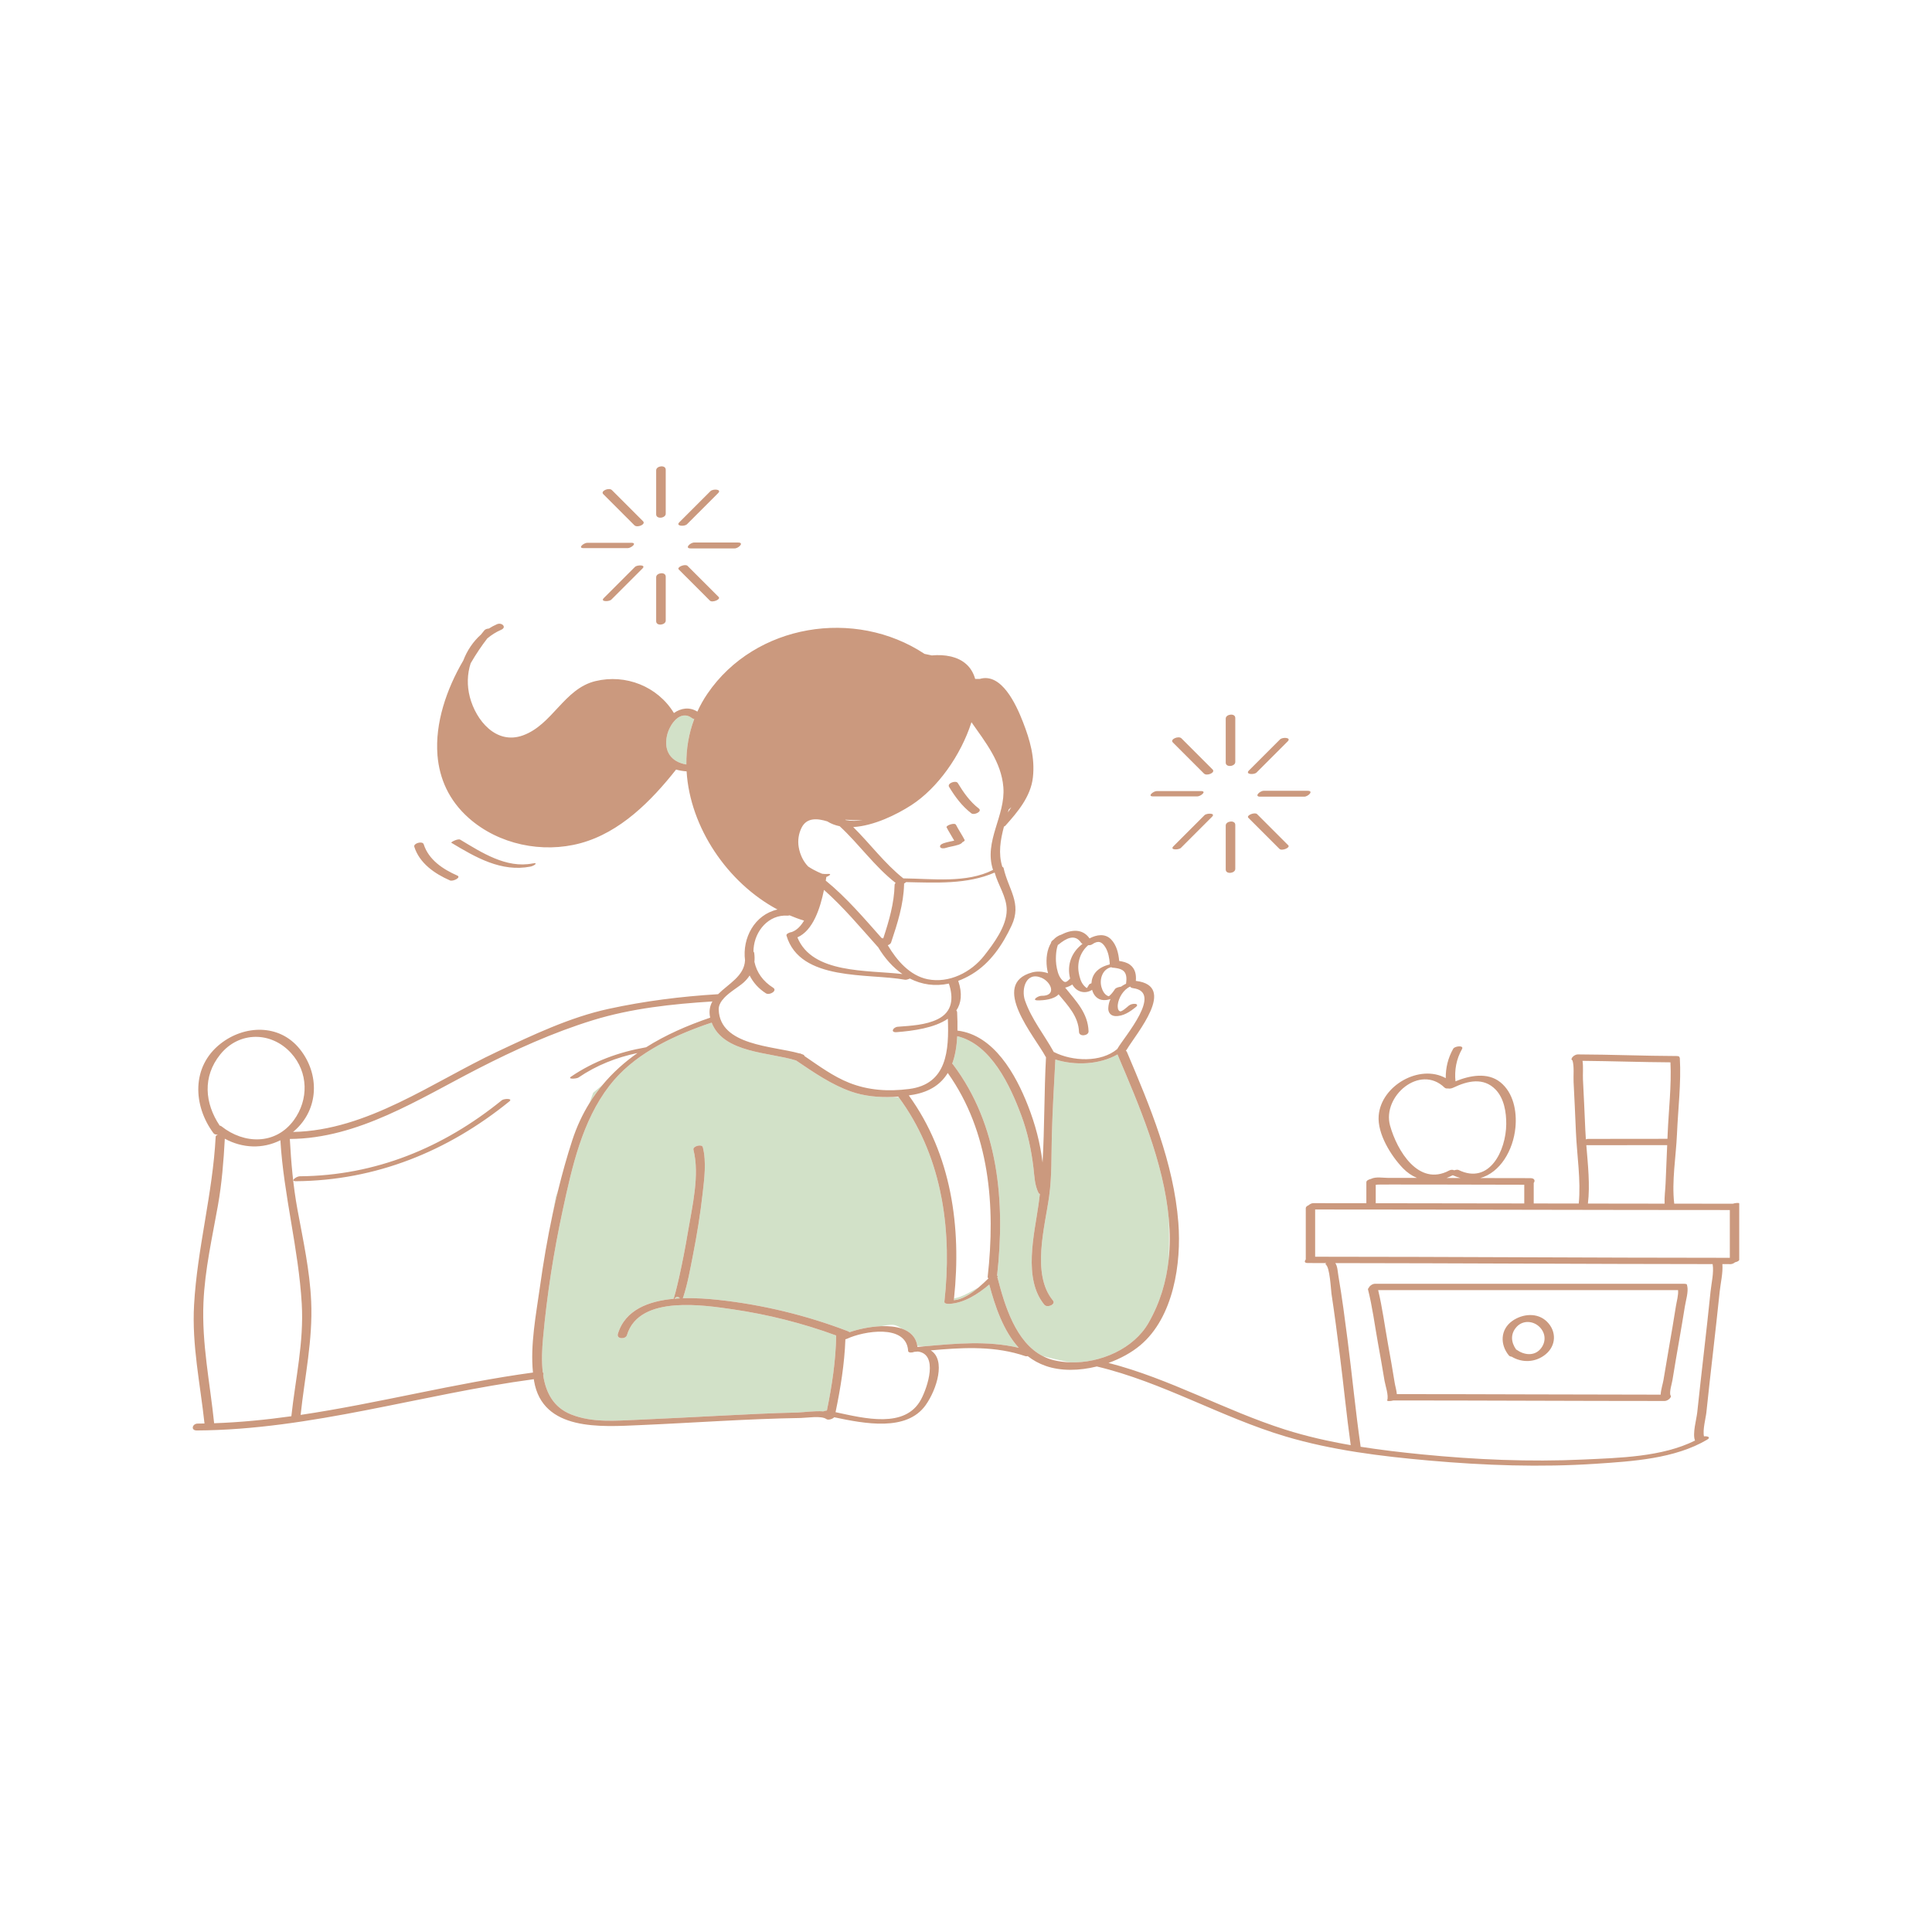 <?xml version="1.0" standalone="no"?>
<svg version="1.1" id="Layer_1" xmlns="http://www.w3.org/2000/svg" xmlns:xlink="http://www.w3.org/1999/xlink" x="0px" y="0px" width="595.279px" height="595.281px" viewBox="0 0 595.279 595.281" enable-background="new 0 0 595.279 595.281" xml:space="preserve">
<path id="color_x5F_2" fill="#d2e1c8" d="M185.666,334.262c-1.456,1.75-2.803,3.617-4.036,5.603l1.141-3.175L185.666,334.262z
	 M171.271,368.69c0,0-0.402,2.045-1.004,5.416c0.523-2.448,1.091-4.885,1.687-7.316L171.271,368.69z M293.952,400.031
	c-0.021,0.196-0.039,0.394-0.061,0.589c2.584-0.19,5.274-1.959,7.587-3.906c-0.71,0.387-1.592,0.867-2.708,1.477
	C296.447,399.457,294.934,399.917,293.952,400.031z M360.14,375.714c-1.534-17.556-9.296-35.419-15.819-50.802
	c-0.002-0.006-0.002-0.011-0.004-0.017c-5.518,3.149-13.097,3.481-19.14,1.559c-0.435,7.811-0.874,15.624-1.089,23.444
	c-0.171,6.218,0.031,12.425-0.813,18.601c-1.281,9.368-5.562,24.086,1.148,32.201c0.994,1.202-1.745,2.4-2.643,1.314
	c-6.615-8-3.089-21.702-1.789-30.914c0.151-1.07,0.285-2.143,0.409-3.218c-0.189-0.055-0.338-0.15-0.413-0.306
	c-1.219-2.525-1.232-4.907-1.553-7.646c-0.651-5.551-1.804-11.036-3.765-16.279c-3.412-9.122-9.283-21.882-19.731-24.383
	c-0.16,3.035-0.604,5.936-1.562,8.504c0.095,0.045,0.179,0.102,0.237,0.179c14.118,18.668,16.141,42.485,13.604,65.059
	c-0.004,0.035-0.019,0.067-0.029,0.102c0.27,0.026,0.396,0.113,0.222,0.284c-0.047,0.046-0.097,0.093-0.146,0.139
	c0.051,0.079,0.094,0.165,0.119,0.266c2.167,8.381,5.565,19.802,13.974,24.065c2.27,0.578,5.622,1.392,8.352,1.887
	c9.353,0.313,19.621-4.191,24.178-12.164c3.578-6.261,5.487-12.834,6.197-19.554C360.257,383.836,360.235,379.592,360.14,375.714z
	 M292.468,401.744c-0.3,0.016-0.482-0.004-0.591-0.042c-0.529-0.011-0.942-0.207-0.892-0.666c1.162-10.457,1.08-21.064-0.76-31.269
	c-0.204-0.946-0.417-1.99-0.633-3.146c-2.22-10.162-6.271-19.856-12.674-28.521c-0.556-0.029-1.171-0.067-1.829-0.118
	c-4.387,0.189-8.876-0.251-12.885-1.667c-6.178-2.183-11.521-5.935-16.92-9.563c-8.019-2.556-22.376-2.201-26.006-11.662
	c-0.774,0.258-1.55,0.51-2.319,0.78c-10.889,3.923-21.953,9.29-29.196,18.666c-8.39,10.862-11.498,25.008-14.35,38.176
	c-2.816,13.003-4.884,26.251-6.089,39.507c-0.304,3.338-0.507,7.064-0.086,10.6c0.257,0.219,0.28,0.58,0.127,0.933
	c0.799,5.214,3.094,9.886,8.651,12.076c6.555,2.584,13.697,1.915,20.576,1.62c8.444-0.361,16.884-0.825,25.325-1.248
	c7.905-0.395,15.815-0.813,23.729-0.983c1.834-0.04,5.273-0.572,8.043-0.354c0.401-0.148,0.809-0.258,1.089-0.268
	c1.56-7.65,2.732-15.266,2.859-23.106c-10.23-3.765-21.053-6.486-31.803-8.058c-4.553-0.666-11.438-1.699-17.769-1.219
	c-0.011,0-0.021,0.002-0.032,0.002c-6.799,0.521-12.952,2.794-14.87,9.176c-0.397,1.323-3.288,1.257-2.789-0.401
	c2.241-7.458,9.547-10.111,17.177-10.808c0.017-0.053,0.029-0.092,0.048-0.154c0.189-0.615,0.368-1.232,0.53-1.854
	c0.419-1.609,0.806-3.227,1.164-4.851c0.994-4.505,1.882-9.036,2.638-13.587c1.301-7.838,3.721-17.596,1.723-25.489
	c-0.28-1.104,2.621-1.869,2.897-0.775c1.149,4.54,0.45,9.719-0.065,14.294c-0.712,6.33-1.731,12.627-2.962,18.875
	c-0.858,4.352-1.63,8.836-3.018,13.06c-0.029,0.087-0.076,0.194-0.131,0.309c3.961-0.133,7.853,0.169,11.014,0.51
	c13.496,1.455,27.187,4.773,39.87,9.648c0.222,0.086,0.38,0.19,0.487,0.309c2.631-0.92,6.268-1.727,9.777-1.856
	c1.298-0.261,2.438-0.427,3.247-0.427c1.078,0,2.117,0.479,3.063,1.169c2.518,0.855,4.373,2.51,4.801,5.347l2.243,0.103
	c9.773-0.873,19.454-1.769,29.019,0.466c-4.759-5.235-7.277-12.696-9.09-19.491C301.276,398.797,296.962,401.52,292.468,401.744z
	 M304.534,393.906c0.01-0.01,0.02-0.02,0.029-0.028c-0.007-0.005-0.016-0.008-0.021-0.012
	C304.539,393.88,304.536,393.892,304.534,393.906z M207.781,400.161c0.572-0.049,1.145-0.089,1.718-0.117
	C208.789,399.192,208.163,399.68,207.781,400.161z M211.474,235.546c-0.047-4.748,0.713-9.479,2.436-14.016
	c-0.229-0.016-0.438-0.077-0.6-0.202c-3.747-2.899-7.066,1.941-7.813,5.375C204.432,231.602,206.948,234.813,211.474,235.546z"></path>
<path id="color_x5F_1" d="M289.654,260.912c-0.17-0.634,0.821-1.009,1.246-1.147c1.113-0.361,2.102-0.506,3.11-0.753
	c-0.759-1.381-1.637-2.696-2.355-4.1c-0.285-0.557,2.493-1.567,2.897-0.776c0.817,1.596,1.85,3.07,2.667,4.667
	c0.109,0.212-0.229,0.49-0.709,0.709c-0.199,0.408-0.87,0.663-1.202,0.77c-1.438,0.468-2.668,0.568-4.001,1.001
	C290.882,261.421,289.815,261.516,289.654,260.912z M299.295,250.606c0.84,0.647,3.482-0.572,2.28-1.499
	c-2.724-2.1-4.703-4.93-6.468-7.843c-0.56-0.923-3.365,0.051-2.678,1.186C294.307,245.547,296.41,248.383,299.295,250.606z
	 M163.484,267.002c1.099-0.216,2.607-1.356,0.569-0.956c-8.065,1.584-15.664-3.383-22.249-7.333
	c-0.687-0.412-3.022,0.786-2.739,0.956C146.574,264.173,154.442,268.779,163.484,267.002z M138.628,271.269
	c0.947,0.417,3.574-0.921,2.282-1.49c-4.403-1.94-8.827-4.837-10.359-9.643c-0.357-1.123-3.245-0.314-2.897,0.776
	C129.282,266.018,133.934,269.2,138.628,271.269z M154.621,339.003c-18.018,14.617-38.908,23.239-62.271,23.427
	c-1,0.008-3.113,1.537-1.16,1.521c24.56-0.195,46.763-9.185,65.729-24.572C158.179,338.355,155.279,338.468,154.621,339.003z
	 M464.9,417.623c-2.758-3.341-2.646-7.997,1.07-10.625c3.163-2.234,7.748-2.668,10.678,0.231c2.972,2.941,2.882,7.341-0.395,10.044
	c-3.061,2.526-7.188,2.733-10.502,0.734C465.411,417.981,465.101,417.865,464.9,417.623z M467.142,415.804
	c0.071,0.029,0.14,0.064,0.202,0.109c2.215,1.584,5.327,2.014,7.288-0.263c1.776-2.062,1.688-4.848-0.272-6.789
	c-1.965-1.943-5.162-2.152-7.101,0.007C465.31,411.042,465.587,413.604,467.142,415.804z M424.552,413.711
	c-0.986-5.455-1.696-11.09-3.063-16.466c-0.032-0.127,0.062-0.258,0.229-0.383c0.157-0.567,1.115-1.311,1.907-1.311
	c31.778,0,63.556,0,95.333,0c0.755,0,0.96,0.29,0.857,0.645c0.036,0.029,0.062,0.063,0.069,0.105
	c0.364,1.837-0.444,4.337-0.732,6.14c-0.546,3.412-1.128,6.818-1.715,10.225c-0.72,4.181-1.462,8.358-2.125,12.55
	c-0.181,1.135-0.938,3.378-0.654,4.656c0.674,0.459-0.684,1.791-1.745,1.791c-27.858-0.004-55.716-0.161-83.574-0.166
	c-0.885,0.257-2.051,0.271-1.928-0.045c0.543-1.398-0.578-4.594-0.811-5.998C425.952,421.534,425.26,417.621,424.552,413.711z
	 M424.631,397.498c1.286,5.38,2.019,10.977,2.993,16.405c0.731,4.071,1.468,8.144,2.11,12.229c0.134,0.851,0.561,2.236,0.653,3.419
	c27.098,0.004,54.193,0.15,81.291,0.163c0.055-1.475,0.685-3.413,0.856-4.465c0.549-3.364,1.13-6.724,1.708-10.082
	c0.729-4.235,1.479-8.47,2.133-12.717c0.226-1.46,0.813-3.393,0.663-4.954C486.236,397.498,455.434,397.498,424.631,397.498z
	 M535.884,370.803c0,5.777,0,11.556,0,17.333c0,0.363-0.624,0.641-1.292,0.797c-0.382,0.317-0.891,0.563-1.346,0.563
	c-0.852,0-1.704-0.004-2.556-0.004c0.224,2.702-0.567,5.933-0.828,8.464c-0.647,6.288-1.361,12.569-2.071,18.852
	c-0.689,6.114-1.397,12.227-2.027,18.348c-0.181,1.766-1.187,5.357-0.744,7.407c1.043-0.114,2.271,0.255,0.973,1.024
	c-9.941,5.888-23.066,6.673-34.289,7.421c-17.08,1.138-34.297,0.516-51.333-0.987c-14.843-1.31-29.991-3.175-44.313-7.438
	c-19.83-5.902-37.889-16.75-58.111-21.552c-5.376,1.341-11.048,1.479-15.781-0.18c-2.068-0.725-3.889-1.749-5.503-3.001
	c-0.285,0.055-0.544,0.066-0.719,0.006c-4.591-1.573-9.212-2.241-13.86-2.423c-0.602-0.023-1.204-0.042-1.806-0.05
	c-4.481-0.06-8.986,0.289-13.51,0.69c4.715,2.887,1.905,12.002-1.566,16.875c-5.847,8.209-18.735,5.722-28.175,3.735
	c-0.498,0.563-1.861,0.958-2.401,0.563c-1.546-1.132-6.04-0.374-7.814-0.346c-16.585,0.26-33.147,1.497-49.716,2.207
	c-11.935,0.511-29.928,1.929-32.543-13.621c-0.03-0.178-0.05-0.357-0.077-0.536c-34.657,4.637-68.654,15.6-103.832,15.799
	c-1.968,0.011-1.397-2.111,0.257-2.121c0.704-0.004,1.406-0.021,2.108-0.032c-1.314-12.246-3.913-24.086-3.214-36.524
	c0.981-17.455,5.755-34.318,6.654-51.829c0.015-0.289,0.309-0.523,0.704-0.695c-0.001-0.001-0.003-0.002-0.005-0.003
	c-0.537,0.092-1.084,0-1.369-0.385c-6.338-8.545-6.821-20.506,2.15-27.562c7.382-5.807,18.132-6.186,24.397,1.579
	c6.191,7.673,6.023,18.578-1.661,25.282c-0.127,0.11-0.261,0.204-0.389,0.312c22.862-0.423,42.941-15.334,62.941-24.734
	c10.971-5.155,22.366-10.593,34.285-13.187c11.148-2.426,22.374-3.834,33.754-4.525c3.167-3.192,8.075-5.576,8.297-10.453
	c-0.875-6.787,2.875-14.015,9.993-15.637c-15.414-8.24-26.952-25.315-27.998-42.569c-1.22-0.079-2.29-0.272-3.236-0.554
	c-7.636,9.663-17.237,19.385-29.46,22.691c-11.756,3.179-25.195,0.428-34.426-7.757c-6.163-5.464-9.038-12.188-9.631-19.293
	c-0.013-0.038-0.022-0.064-0.022-0.064l0.014-0.084c-0.77-9.751,2.742-20.204,7.958-29.097c1.164-3.038,3.003-5.818,5.461-8.007
	c0.347-0.439,0.696-0.875,1.048-1.299c0.269-0.324,0.831-0.506,1.368-0.536c0.79-0.501,1.625-0.949,2.506-1.335
	c1.489-0.651,3.106,0.922,1.286,1.718c-1.605,0.702-3.033,1.61-4.285,2.672c-1.786,2.321-3.521,4.893-5.109,7.642
	c-1.059,3.245-1.19,6.852-0.249,10.436c1.876,7.142,8.081,14.774,16.352,11.786c9.127-3.297,12.666-14.382,22.334-16.724
	c9.334-2.261,19.179,1.627,24.182,9.833c2.164-1.52,4.75-1.96,7.23-0.437c0.868-1.895,1.893-3.753,3.124-5.552
	c14.725-21.528,45.466-26.395,66.869-12.233l2.246,0.473c1.981-0.183,3.958-0.104,5.777,0.311c0.114,0.026,0.229,0.052,0.341,0.081
	c3.377,0.859,6.144,2.951,7.239,6.854c0.378,0,0.845,0,1.393,0c6.705-2.016,11.211,7.83,13.33,13.268
	c2.164,5.557,3.737,11.046,3.06,17.085c-0.662,5.896-4.693,10.643-8.497,14.883c-0.081,0.09-0.231,0.174-0.419,0.25
	c-1.097,4.137-1.8,8.272-0.508,12.389c0.204,0.076,0.352,0.206,0.396,0.404c1.463,6.578,5.698,10.78,2.472,17.688
	c-2.758,5.905-6.53,11.557-12.212,14.994c-1.423,0.861-2.837,1.541-4.235,2.062c1.329,3.954,0.91,6.907-0.588,9.123
	c0.141,0.137,0.235,0.317,0.246,0.557c0.087,1.887,0.136,3.784,0.099,5.648c11.277,1.354,17.991,13.588,21.728,23.134
	c2.215,5.658,3.78,11.476,4.493,17.522c0.629-10.8,0.479-21.729,1.063-32.47c-0.052-0.042-0.097-0.091-0.128-0.15
	c-3.244-6.126-17.406-22.411-4.082-25.981c1.442-0.386,3.243-0.292,4.841,0.273c-0.17-0.618-0.291-1.245-0.365-1.854
	c-0.317-2.62,0.031-5.442,1.275-7.477c-0.005-0.235,0.133-0.509,0.495-0.804c0.084-0.069,0.176-0.136,0.264-0.205
	c0.646-0.704,1.442-1.251,2.421-1.56c2.984-1.532,6.517-1.972,8.688,1.166c2.143-1.151,4.812-1.616,6.672,0.333
	c1.658,1.738,2.258,4.246,2.467,6.611c1.179,0.188,2.373,0.457,3.333,1.171c1.626,1.209,1.971,3.089,1.797,4.985
	c0.042,0.002,0.083-0.001,0.126,0.004c12.61,1.606,0.1,16.068-2.925,21.148c-0.073,0.123-0.175,0.228-0.291,0.321
	c0.147,0.104,0.27,0.242,0.345,0.423c7.159,16.879,14.401,34.106,15.845,52.584c0.974,12.474-1.458,29.165-11.73,37.776
	c-2.66,2.23-6.075,4.113-9.783,5.446c18.86,4.83,35.896,14.653,54.395,20.529c6.585,2.092,13.373,3.618,20.228,4.801
	c-1.292-9.191-2.177-18.456-3.349-27.663c-0.804-6.32-1.613-12.644-2.572-18.942c-0.178-1.168-0.51-8.458-1.799-9.014
	c0.104-0.015,0.208-0.03,0.313-0.045c-0.396-0.035-0.568-0.163-0.11-0.438c-1.913-0.001-3.825-0.01-5.738-0.01
	c-1.062,0-1.039-0.57-0.594-1.094c0-5.274,0.001-10.549,0.001-15.824c0-0.38,0.385-0.688,0.873-0.892
	c0.389-0.351,0.942-0.636,1.432-0.636c5.453,0,10.907,0.009,16.36,0.014c0-2.162,0-4.323,0-6.484c0-0.483,0.717-0.847,1.438-1.005
	c0.019-0.009,0.03-0.02,0.05-0.028c1.431-0.717,3.854-0.271,5.364-0.274c2.92-0.008,5.842-0.001,8.762,0.002
	c-1.547-0.634-3.01-1.616-4.32-2.971c-3.687-3.811-7.97-10.668-7.493-16.259c0.795-9.317,12.684-15.935,20.662-11.51
	c-0.039-3.165,0.686-6.207,2.299-9.059c0.488-0.862,3.407-1.135,2.708,0.099c-1.756,3.104-2.347,6.446-2.01,9.932
	c4.405-1.806,9.905-2.873,13.838,0.296c4.031,3.248,5.104,8.954,4.639,13.878c-0.673,7.151-4.749,13.949-10.831,15.635
	c5.162,0.014,10.324,0.025,15.485,0.026c1.287,0,1.461,0.866,0.979,1.468c0,2.111,0,4.221,0,6.332
	c4.624,0.009,9.247,0.016,13.872,0.023c0.705-7.087-0.568-14.962-0.871-22.011c-0.223-5.153-0.447-10.306-0.721-15.457
	c-0.098-1.853,0.235-4.691-0.333-6.624c-0.947-0.381,0.505-1.859,1.624-1.855c10.169,0.029,20.331,0.47,30.5,0.5
	c0.65,0.002,0.891,0.219,0.879,0.506c0.037,0.027,0.064,0.058,0.066,0.097c0.444,7.707-0.553,15.727-0.879,23.428
	c-0.291,6.847-1.669,14.617-0.843,21.456c6.017,0.007,12.033,0.015,18.051,0.016C534.749,370.612,535.884,370.551,535.884,370.803z
	 M345.79,298.879c-0.758-0.454-1.665-0.572-2.538-0.688c-0.286,0.011-0.563-0.03-0.784-0.137c-0.039-0.012-0.067-0.029-0.103-0.043
	c-2.602,0.554-3.697,3.616-2.982,6.145c0.308,1.086,0.911,2.292,2.022,2.744c0.065,0.027,0.166,0.043,0.26,0.055
	c0.029-0.021,0.06-0.042,0.089-0.066c0.713-0.596,1.257-1.317,1.757-2.095c0.311-0.481,1.198-0.66,1.708-0.757
	c0.017-0.003,0.083-0.012,0.166-0.021c0.5-0.353,1.029-0.664,1.579-0.925c0-0.045-0.005-0.087,0.002-0.138
	C347.166,301.509,347.209,299.728,345.79,298.879z M336.545,290.947c-0.343,0.237-0.815,0.319-1.254,0.285
	c-2.344,2.024-3.482,5.17-2.917,8.449c0.235,1.357,0.646,2.943,1.608,3.99c0.246,0.267,0.546,0.575,0.889,0.769
	c0.062-0.07,0.128-0.159,0.201-0.271c0.16-0.232,0.305-0.476,0.435-0.727c0.116-0.208,0.419-0.37,0.784-0.487
	c0.064-1.236,0.486-2.44,1.311-3.41c1.064-1.253,2.62-1.977,4.254-2.364c0.016-0.087,0.045-0.174,0.085-0.261
	c-0.117-1.686-0.457-3.568-1.325-5.004C339.512,290.093,338.342,289.705,336.545,290.947z M326.22,290.977
	c-0.085,0.069-0.18,0.124-0.276,0.173c-0.734,1.976-0.662,4.972-0.495,6.09c0.224,1.504,0.583,3.264,1.582,4.469
	c1.05,1.268,1.497,1.036,2.579-0.089c0.03-0.031,0.071-0.062,0.111-0.092c-1.103-4.405,0.553-8.258,3.824-10.717
	c-0.179-0.067-0.334-0.171-0.438-0.328C331.165,287.572,328.385,289.208,326.22,290.977z M315.815,308.265
	c2.028,5.825,5.931,10.547,8.865,15.876c0.04,0.011,0.08,0.021,0.114,0.039c5.623,2.841,14.445,3.283,19.484-0.986
	c0.024-0.065,0.051-0.132,0.094-0.204c2.219-3.729,14.042-17.336,4.744-18.52c-0.498-0.063-0.774-0.252-0.887-0.494
	c-2.043,0.89-3.594,3.454-3.821,5.566c-0.066,0.615-0.063,1.811,0.689,2.057c0.566,0.185,2.189-1.319,2.694-1.739
	c0.522-0.434,1.383-0.645,2.049-0.549c0.596,0.085,0.681,0.507,0.235,0.877c-1.802,1.497-4.04,3.032-6.499,2.875
	c-1.336-0.085-2.142-1.079-2.099-2.396c0.033-1.014,0.276-1.971,0.674-2.854c-0.657,0.227-1.355,0.353-2.1,0.33
	c-1.799-0.054-3.048-1.359-3.523-3.042c-0.012-0.042-0.018-0.084-0.028-0.126c-2.1,1.363-4.75,0.759-6.102-1.63
	c-0.681,0.438-1.441,0.795-2.213,0.958c0.021,0.021,0.048,0.041,0.068,0.065c3.339,4.146,6.955,7.774,7.151,13.397
	c0.048,1.388-2.89,1.778-2.945,0.185c-0.167-4.779-3.415-8.117-6.293-11.59c-1.382,1.571-4.554,1.902-6.496,1.866
	c-1.945-0.036,0.261-1.421,1.191-1.403c4.891,0.092,3.019-4.302,0.045-5.555C316.104,299.242,314.604,304.786,315.815,308.265z
	 M293.891,400.62c2.584-0.19,5.274-1.959,7.587-3.906c1.129-0.951,2.166-1.938,3.056-2.808c0.01-0.01,0.02-0.02,0.029-0.028
	c-0.007-0.005-0.016-0.008-0.021-0.012c-0.159-0.107-0.248-0.27-0.222-0.497c2.436-21.674,0.641-44.576-12.299-62.774
	c-2.008,3.293-5.273,5.725-10.503,6.678c-0.495,0.09-1.003,0.161-1.508,0.236c13.141,18.134,16.268,40.611,13.942,62.522
	C293.931,400.227,293.914,400.424,293.891,400.62z M306.473,268.849c-8.493,3.694-18.135,3.134-27.313,2.939
	c-0.121,0.159-0.342,0.315-0.613,0.449c0.007,0.05,0.018,0.097,0.017,0.152c-0.145,6.248-2.043,12.121-4,18
	c-0.127,0.383-0.542,0.675-1.021,0.851c2.764,4.686,6.792,9.368,12.28,10.478c6.554,1.324,13.376-2.096,17.427-7.271
	c2.93-3.743,6.915-9.055,6.931-14.038C310.195,276.304,307.529,272.766,306.473,268.849z M211.474,235.546
	c-0.047-4.748,0.713-9.479,2.436-14.016c-0.229-0.016-0.438-0.077-0.6-0.202c-3.747-2.899-7.066,1.941-7.813,5.375
	C204.432,231.602,206.948,234.813,211.474,235.546z M275.641,272.658c0.005-0.236,0.128-0.444,0.315-0.616
	c-6.488-5.062-11.212-11.908-17.231-17.47c-1.364-0.276-2.655-0.759-3.835-1.494c-3.017-0.932-6.333-1.277-7.94,2.006
	c-0.9,1.837-1.2,3.927-0.85,5.95c0.39,2.255,1.394,4.411,2.921,5.956c2.165,1.433,4.249,2.201,4.249,2.201l-0.004,0.019
	c0.571,0.088,1.17,0.114,1.798,0.067c1.437-0.107,0.43,0.572-0.479,0.94c0.003,0.068,0.004,0.137-0.009,0.214
	c-0.048,0.29-0.101,0.599-0.154,0.911c0.015,0.009,0.034,0.015,0.047,0.026c6.387,5.229,11.737,11.519,17.195,17.678
	c0.176,0.007,0.338,0.037,0.479,0.091C273.91,283.762,275.508,278.366,275.641,272.658z M305.969,268.031
	c-2.918-8.854,3.892-16.624,3.18-25.487c-0.624-7.763-5.507-13.847-9.825-20.016c-3.289,10.25-10.438,20.314-18.522,25.545
	c-4.537,2.936-11.551,6.383-17.911,6.758c5.242,5.185,9.649,11.199,15.438,15.812C287.281,270.727,297.746,272.21,305.969,268.031z
	 M265.784,252.7c-1.893,0.076-3.808-0.018-5.344-0.147c0.048,0.042,0.093,0.085,0.141,0.127
	C262.219,252.992,263.979,252.973,265.784,252.7z M245.69,288.812c4.57,11.273,21.445,10.037,32.364,11.311
	c-2.901-2.01-5.46-4.857-7.547-8.367c-0.04-0.021-0.076-0.044-0.104-0.075c-5.352-5.973-10.507-12.167-16.518-17.489
	C252.729,279.778,250.535,286.718,245.69,288.812z M311.612,248.71c-0.291,0.263-0.564,0.505-0.817,0.723
	c-0.082,0.299-0.167,0.598-0.25,0.897C310.92,249.793,311.277,249.253,311.612,248.71z M223.023,307.571
	c-0.096,0.193-0.246,0.375-0.444,0.523c-0.719,0.921-1.178,1.927-1.134,3.046c0.431,11.024,16.598,11.113,24.813,13.416
	c0.242,0.004,0.465,0.054,0.638,0.17c0.019,0.012,0.037,0.025,0.055,0.037c0.104,0.033,0.214,0.063,0.315,0.099
	c0.394,0.132,0.583,0.329,0.636,0.547c4.379,2.98,8.816,6.262,13.743,8.215c5.975,2.369,12.091,2.713,18.439,1.913
	c11.791-1.483,12.33-12.016,11.963-21.65c-4.102,2.831-10.601,3.732-15.802,4.139c-2.005,0.157-1.074-1.556,0.378-1.669
	c4.062-0.317,8.591-0.508,12.31-2.338c4.59-2.258,4.901-6.537,3.432-10.96c-4.289,0.927-8.372,0.312-12.021-1.557
	c-0.529,0.25-1.174,0.432-1.491,0.373c-11.278-2.083-32.344,0.618-36.534-13.629c-0.143-0.485,0.838-0.966,1.701-1.094
	c0.032-0.014,0.057-0.03,0.091-0.043c1.483-0.574,2.672-1.851,3.64-3.47c-0.057-0.008-0.115-0.015-0.167-0.031
	c-1.464-0.445-2.9-0.987-4.316-1.588c-0.211,0.075-0.432,0.117-0.654,0.102c-5.769-0.376-10.015,4.677-10.424,10.172
	c-0.022,0.297-0.034,0.59-0.04,0.881c0.122,0.115,0.209,0.264,0.236,0.461c0.129,0.949,0.146,1.853,0.063,2.719
	c0.701,3.275,2.637,5.999,5.764,7.975c1.421,0.898-1.085,2.441-2.22,1.725c-2.287-1.446-3.937-3.361-5.016-5.495
	c-0.495,0.758-1.102,1.479-1.848,2.154C227.59,304.105,224.787,305.646,223.023,307.571z M67.681,346.809
	c0.201,0.028,0.388,0.093,0.539,0.213c6.95,5.54,16.688,5.806,22.31-1.869c4.617-6.303,4.516-14.802-0.859-20.7
	c-6.071-6.661-15.988-6.779-21.813,0.445C62.364,331.714,63.068,339.903,67.681,346.809z M65.98,438.521
	c7.979-0.273,15.902-1.057,23.79-2.158c1.27-11.625,3.894-22.829,3.205-34.653c-0.989-16.968-5.556-33.375-6.584-50.378
	c-5.477,2.728-11.657,2.483-17.122-0.475c-0.375,6.898-0.913,13.758-2.125,20.57c-1.767,9.935-4.016,19.75-4.454,29.871
	C62.14,413.997,64.692,426,65.98,438.521z M164.215,422.901c-0.863-8.644,0.946-17.792,2.125-26.253
	c1.052-7.545,2.33-15.079,3.926-22.542c0.523-2.448,1.091-4.885,1.688-7.316c1.274-5.193,2.709-10.347,4.364-15.431
	c1.38-4.239,3.173-8.049,5.312-11.494c1.233-1.985,2.58-3.853,4.036-5.603c3.13-3.761,6.75-7,10.756-9.815
	c-6.533,1.381-12.587,3.751-18.183,7.552c-0.624,0.423-3.551,0.589-2.271-0.28c7.025-4.771,14.701-7.557,23.037-9.029
	c0.025-0.004,0.043-0.005,0.067-0.009c5.945-3.761,12.628-6.705,19.744-9.122c-0.441-1.998-0.1-3.606,0.688-4.997
	c-12.367,0.779-24.956,2.123-36.816,5.775c-12.258,3.773-24.133,9.152-35.533,15.006c-18.073,9.278-36.855,21.485-57.856,21.584
	c0.403,7.299,1.025,14.535,2.351,21.739c1.727,9.385,3.792,18.701,4.223,28.268c0.54,11.989-1.993,23.222-3.246,35.018
	C116.583,432.383,140.242,426.152,164.215,422.901z M282.823,416.428c-0.363,0.032-0.727,0.063-1.091,0.094
	c-0.748,0.294-1.675,0.309-1.872-0.125c-0.085-0.096-0.102-0.215-0.06-0.345c-0.677-8.18-13.768-5.919-18.784-3.569
	c-0.175,0.082-0.356,0.133-0.535,0.162c-0.283,7.597-1.485,15.016-3.034,22.469c8.877,1.904,21.47,5.149,26.33-3.907
	C285.851,427.343,289.13,417.257,282.823,416.428z M313.896,415.275c-4.759-5.235-7.277-12.696-9.09-19.491
	c-3.53,3.014-7.844,5.736-12.338,5.96c-0.3,0.016-0.482-0.004-0.591-0.042c-0.529-0.011-0.942-0.207-0.892-0.666
	c1.162-10.457,1.08-21.064-0.76-31.269c-0.19-1.054-0.405-2.103-0.633-3.146c-2.22-10.162-6.271-19.856-12.674-28.521
	c-0.051-0.069-0.101-0.138-0.152-0.207c-0.556,0.044-1.117,0.065-1.677,0.089c-4.387,0.189-8.876-0.251-12.885-1.667
	c-6.178-2.183-11.521-5.935-16.92-9.563c-8.019-2.556-22.376-2.201-26.006-11.662c-0.774,0.258-1.55,0.51-2.319,0.78
	c-10.889,3.923-21.953,9.29-29.196,18.666c-8.39,10.862-11.498,25.008-14.35,38.176c-2.816,13.003-4.884,26.251-6.089,39.507
	c-0.304,3.338-0.507,7.064-0.086,10.6c0.257,0.22,0.28,0.58,0.127,0.933c0.799,5.214,3.094,9.886,8.651,12.076
	c6.555,2.584,13.697,1.915,20.576,1.62c8.444-0.361,16.884-0.824,25.325-1.248c7.905-0.395,15.815-0.813,23.729-0.983
	c1.834-0.04,5.273-0.572,8.043-0.354c0.401-0.148,0.809-0.258,1.089-0.268c1.56-7.65,2.732-15.266,2.859-23.106
	c-10.23-3.765-21.053-6.486-31.803-8.058c-4.553-0.666-11.438-1.699-17.769-1.219c-0.011,0-0.021,0.001-0.032,0.002
	c-6.799,0.521-12.952,2.794-14.87,9.176c-0.397,1.323-3.288,1.257-2.789-0.401c2.241-7.458,9.547-10.111,17.177-10.808
	c0.017-0.053,0.029-0.092,0.048-0.154c0.189-0.615,0.368-1.232,0.53-1.854c0.419-1.609,0.806-3.227,1.164-4.851
	c0.994-4.505,1.882-9.036,2.638-13.587c1.301-7.838,3.721-17.596,1.723-25.489c-0.28-1.104,2.621-1.869,2.897-0.775
	c1.149,4.54,0.45,9.719-0.065,14.294c-0.712,6.33-1.731,12.627-2.962,18.875c-0.858,4.352-1.63,8.836-3.018,13.06
	c-0.029,0.087-0.076,0.194-0.131,0.309c3.961-0.132,7.853,0.169,11.014,0.51c13.496,1.455,27.187,4.774,39.87,9.649
	c0.222,0.085,0.38,0.189,0.487,0.308c2.631-0.92,6.268-1.727,9.777-1.856c2.26-0.084,4.462,0.115,6.311,0.743
	c2.518,0.855,4.373,2.51,4.801,5.348c0.015,0.096,0.021,0.197,0.033,0.296c0.738-0.064,1.474-0.128,2.21-0.194
	C294.651,413.936,304.331,413.042,313.896,415.275z M209.499,400.044c-0.71-0.853-1.336-0.363-1.718,0.117
	C208.354,400.112,208.926,400.072,209.499,400.044z M329.709,419.754c9.353,0.313,19.621-4.191,24.178-12.164
	c3.578-6.261,5.487-12.834,6.197-19.554c0.429-4.066,0.417-8.187,0.056-12.323c-1.534-17.556-9.296-35.419-15.819-50.802
	c-0.002-0.006-0.002-0.011-0.004-0.017c-5.518,3.149-13.097,3.481-19.14,1.559c-0.435,7.811-0.874,15.624-1.089,23.444
	c-0.171,6.218,0.031,12.425-0.813,18.6c-1.281,9.369-5.562,24.087,1.148,32.202c0.994,1.202-1.745,2.4-2.643,1.314
	c-6.615-8-3.089-21.702-1.789-30.914c0.151-1.07,0.285-2.144,0.409-3.218c-0.189-0.055-0.338-0.15-0.413-0.306
	c-1.219-2.525-1.232-4.907-1.553-7.646c-0.651-5.551-1.804-11.036-3.765-16.279c-3.412-9.122-9.283-21.882-19.731-24.383
	c-0.16,3.035-0.604,5.936-1.562,8.504c0.095,0.045,0.179,0.102,0.237,0.179c14.118,18.668,16.141,42.485,13.604,65.059
	c-0.004,0.035-0.019,0.067-0.029,0.102c0.27,0.026,0.396,0.113,0.222,0.284c-0.047,0.046-0.097,0.093-0.146,0.139
	c0.051,0.079,0.094,0.165,0.119,0.266c2.167,8.381,5.565,19.802,13.974,24.065c1.021,0.519,2.111,0.938,3.289,1.227
	C326.273,419.492,327.978,419.696,329.709,419.754z M487.6,326.858c0.281,1.844,0.053,4.148,0.135,5.729
	c0.267,5.15,0.5,10.303,0.719,15.457c0.042,0.99,0.106,2,0.179,3.02c0.224-0.093,0.452-0.152,0.668-0.152
	c8.155-0.001,16.312-0.022,24.467-0.026c0.023-0.561,0.046-1.121,0.069-1.682c0.306-7.192,1.206-14.672,0.858-21.884
	C505.661,327.272,496.632,326.94,487.6,326.858z M489.263,370.803c-0.001,0.011-0.008,0.021-0.011,0.032
	c7.878,0.014,15.757,0.022,23.635,0.031c-0.101-2.048,0.226-4.25,0.306-6.242c0.158-3.933,0.326-7.863,0.493-11.795
	c-8.306,0.001-16.609,0.024-24.914,0.027C489.256,358.821,489.953,365.091,489.263,370.803z M445.722,362.955
	c1.431,0.004,2.86,0.008,4.291,0.012c-0.78-0.204-1.583-0.494-2.399-0.86C446.99,362.434,446.358,362.719,445.722,362.955z
	 M446.502,360.654c0.563-0.301,1.167-0.268,1.558-0.062c0.516-0.173,1.063-0.242,1.365-0.095
	c9.524,4.632,14.602-5.995,14.672-14.128c0.032-3.615-0.643-7.93-3.269-10.646c-3.715-3.842-8.618-2.716-12.992-0.622
	c-0.002,0.001-0.005,0.002-0.008,0.003c-0.521,0.267-1.204,0.385-1.667,0.271c-0.426,0.04-0.826-0.025-1.063-0.256
	c-7.63-7.383-19.296,2.702-16.801,11.686C430.428,354.483,437.078,365.7,446.502,360.654z M423.884,370.733
	c15.255,0.015,30.51,0.039,45.765,0.068c0-1.921,0-3.842,0-5.765c-9.381-0.005-18.763-0.041-28.144-0.06
	c-4.396-0.008-8.795-0.021-13.192-0.008c-1.249,0.003-2.499,0.005-3.748,0.02c-0.209,0.002-0.456,0.038-0.681,0.073
	C423.884,366.953,423.884,368.843,423.884,370.733z M527.688,389.488c-38.759-0.027-77.518-0.271-116.275-0.311
	c0.705,0.888,0.752,2.71,0.993,4.111c1.121,6.514,1.964,13.075,2.811,19.628c1.407,10.89,2.433,21.852,4.002,32.718
	c0.006,0.044,0.001,0.088-0.014,0.131c6.282,0.992,12.604,1.731,18.872,2.349c16.516,1.626,33.213,2.367,49.801,1.588
	c10.907-0.511,24.245-0.762,34.381-5.846c-0.852-2.068,0.466-6.59,0.687-8.678c0.652-6.206,1.362-12.406,2.063-18.607
	c0.7-6.203,1.414-12.406,2.036-18.617C527.299,395.397,528.127,392.1,527.688,389.488z M532.986,387.55c0-4.906,0-9.813,0-14.72
	c-20.687-0.001-41.372-0.039-62.06-0.078c-0.146,0-0.294,0-0.441-0.001c-21.756-0.042-43.512-0.083-65.268-0.087
	c0,4.853-0.001,9.703-0.001,14.555C447.807,387.23,490.396,387.538,532.986,387.55z M380.61,234.785c0-4.521,0-9.041,0-13.562
	c0-1.594-2.945-1.214-2.945,0.184c0,4.521,0,9.041,0,13.562C377.664,236.563,380.61,236.183,380.61,234.785z M380.61,267.721
	c0-4.521,0-9.041,0-13.562c0-1.594-2.945-1.214-2.945,0.184c0,4.521,0,9.041,0,13.562
	C377.664,269.498,380.61,269.118,380.61,267.721z M355.325,245.387c4.521,0,9.041,0,13.562,0c1.084,0,3.086-1.646,1.127-1.646
	c-4.521,0-9.041,0-13.562,0C355.368,243.741,353.366,245.387,355.325,245.387z M388.283,245.469c4.521,0,9.041,0,13.562,0
	c1.193,0,3.043-1.811,1.082-1.811c-4.521,0-9.041,0-13.562,0C388.172,243.659,386.322,245.469,388.283,245.469z M370.957,238.338
	c0.885,0.885,3.632-0.276,2.66-1.248c-3.196-3.196-6.394-6.393-9.59-9.589c-0.885-0.885-3.632,0.276-2.66,1.248
	C364.564,231.945,367.761,235.141,370.957,238.338z M384.64,251.977c3.197,3.196,6.395,6.393,9.591,9.589
	c0.71,0.71,3.45-0.369,2.692-1.127c-3.196-3.196-6.394-6.393-9.59-9.589C386.623,250.14,383.882,251.219,384.64,251.977z
	 M371.126,251.175c-3.197,3.197-6.393,6.393-9.59,9.59c-1.202,1.201,1.649,1.152,2.324,0.478c3.197-3.196,6.393-6.393,9.59-9.589
	C374.652,250.451,371.801,250.5,371.126,251.175z M387.167,238.021c3.196-3.197,6.394-6.393,9.59-9.589
	c1.238-1.238-1.602-1.372-2.359-0.613c-3.197,3.196-6.395,6.393-9.591,9.589C383.569,238.646,386.408,238.78,387.167,238.021z
	 M205.12,158.289c0-4.521,0-9.041,0-13.563c0-1.594-2.945-1.214-2.945,0.184c0,4.521,0,9.041,0,13.562
	C202.173,160.067,205.12,159.687,205.12,158.289z M205.12,191.225c0-4.521,0-9.041,0-13.562c0-1.594-2.945-1.214-2.945,0.184
	c0,4.521,0,9.041,0,13.562C202.173,193.002,205.12,192.622,205.12,191.225z M179.834,168.891c4.521,0,9.041,0,13.562,0
	c1.084,0,3.086-1.646,1.127-1.646c-4.521,0-9.041,0-13.562,0C179.876,167.245,177.875,168.891,179.834,168.891z M212.792,168.973
	c4.521,0,9.041,0,13.562,0c1.193,0,3.043-1.811,1.082-1.811c-4.521,0-9.041,0-13.562,0
	C212.681,167.163,210.831,168.973,212.792,168.973z M195.466,161.842c0.885,0.885,3.632-0.276,2.66-1.248
	c-3.196-3.196-6.393-6.393-9.59-9.589c-0.885-0.885-3.632,0.276-2.66,1.248C189.073,155.449,192.27,158.645,195.466,161.842z
	 M209.149,175.48c3.197,3.196,6.394,6.394,9.59,9.589c0.71,0.71,3.451-0.369,2.693-1.127c-3.197-3.196-6.394-6.393-9.59-9.589
	C211.132,173.644,208.391,174.723,209.149,175.48z M195.635,174.678c-3.197,3.197-6.393,6.393-9.59,9.59
	c-1.202,1.201,1.649,1.152,2.324,0.478c3.197-3.196,6.393-6.393,9.59-9.589C199.162,173.955,196.31,174.004,195.635,174.678z
	 M211.676,161.525c3.196-3.197,6.393-6.393,9.59-9.589c1.238-1.238-1.602-1.372-2.36-0.613c-3.197,3.196-6.394,6.393-9.59,9.589
	C208.079,162.15,210.917,162.284,211.676,161.525z" fill="#cb997e"></path>
</svg>